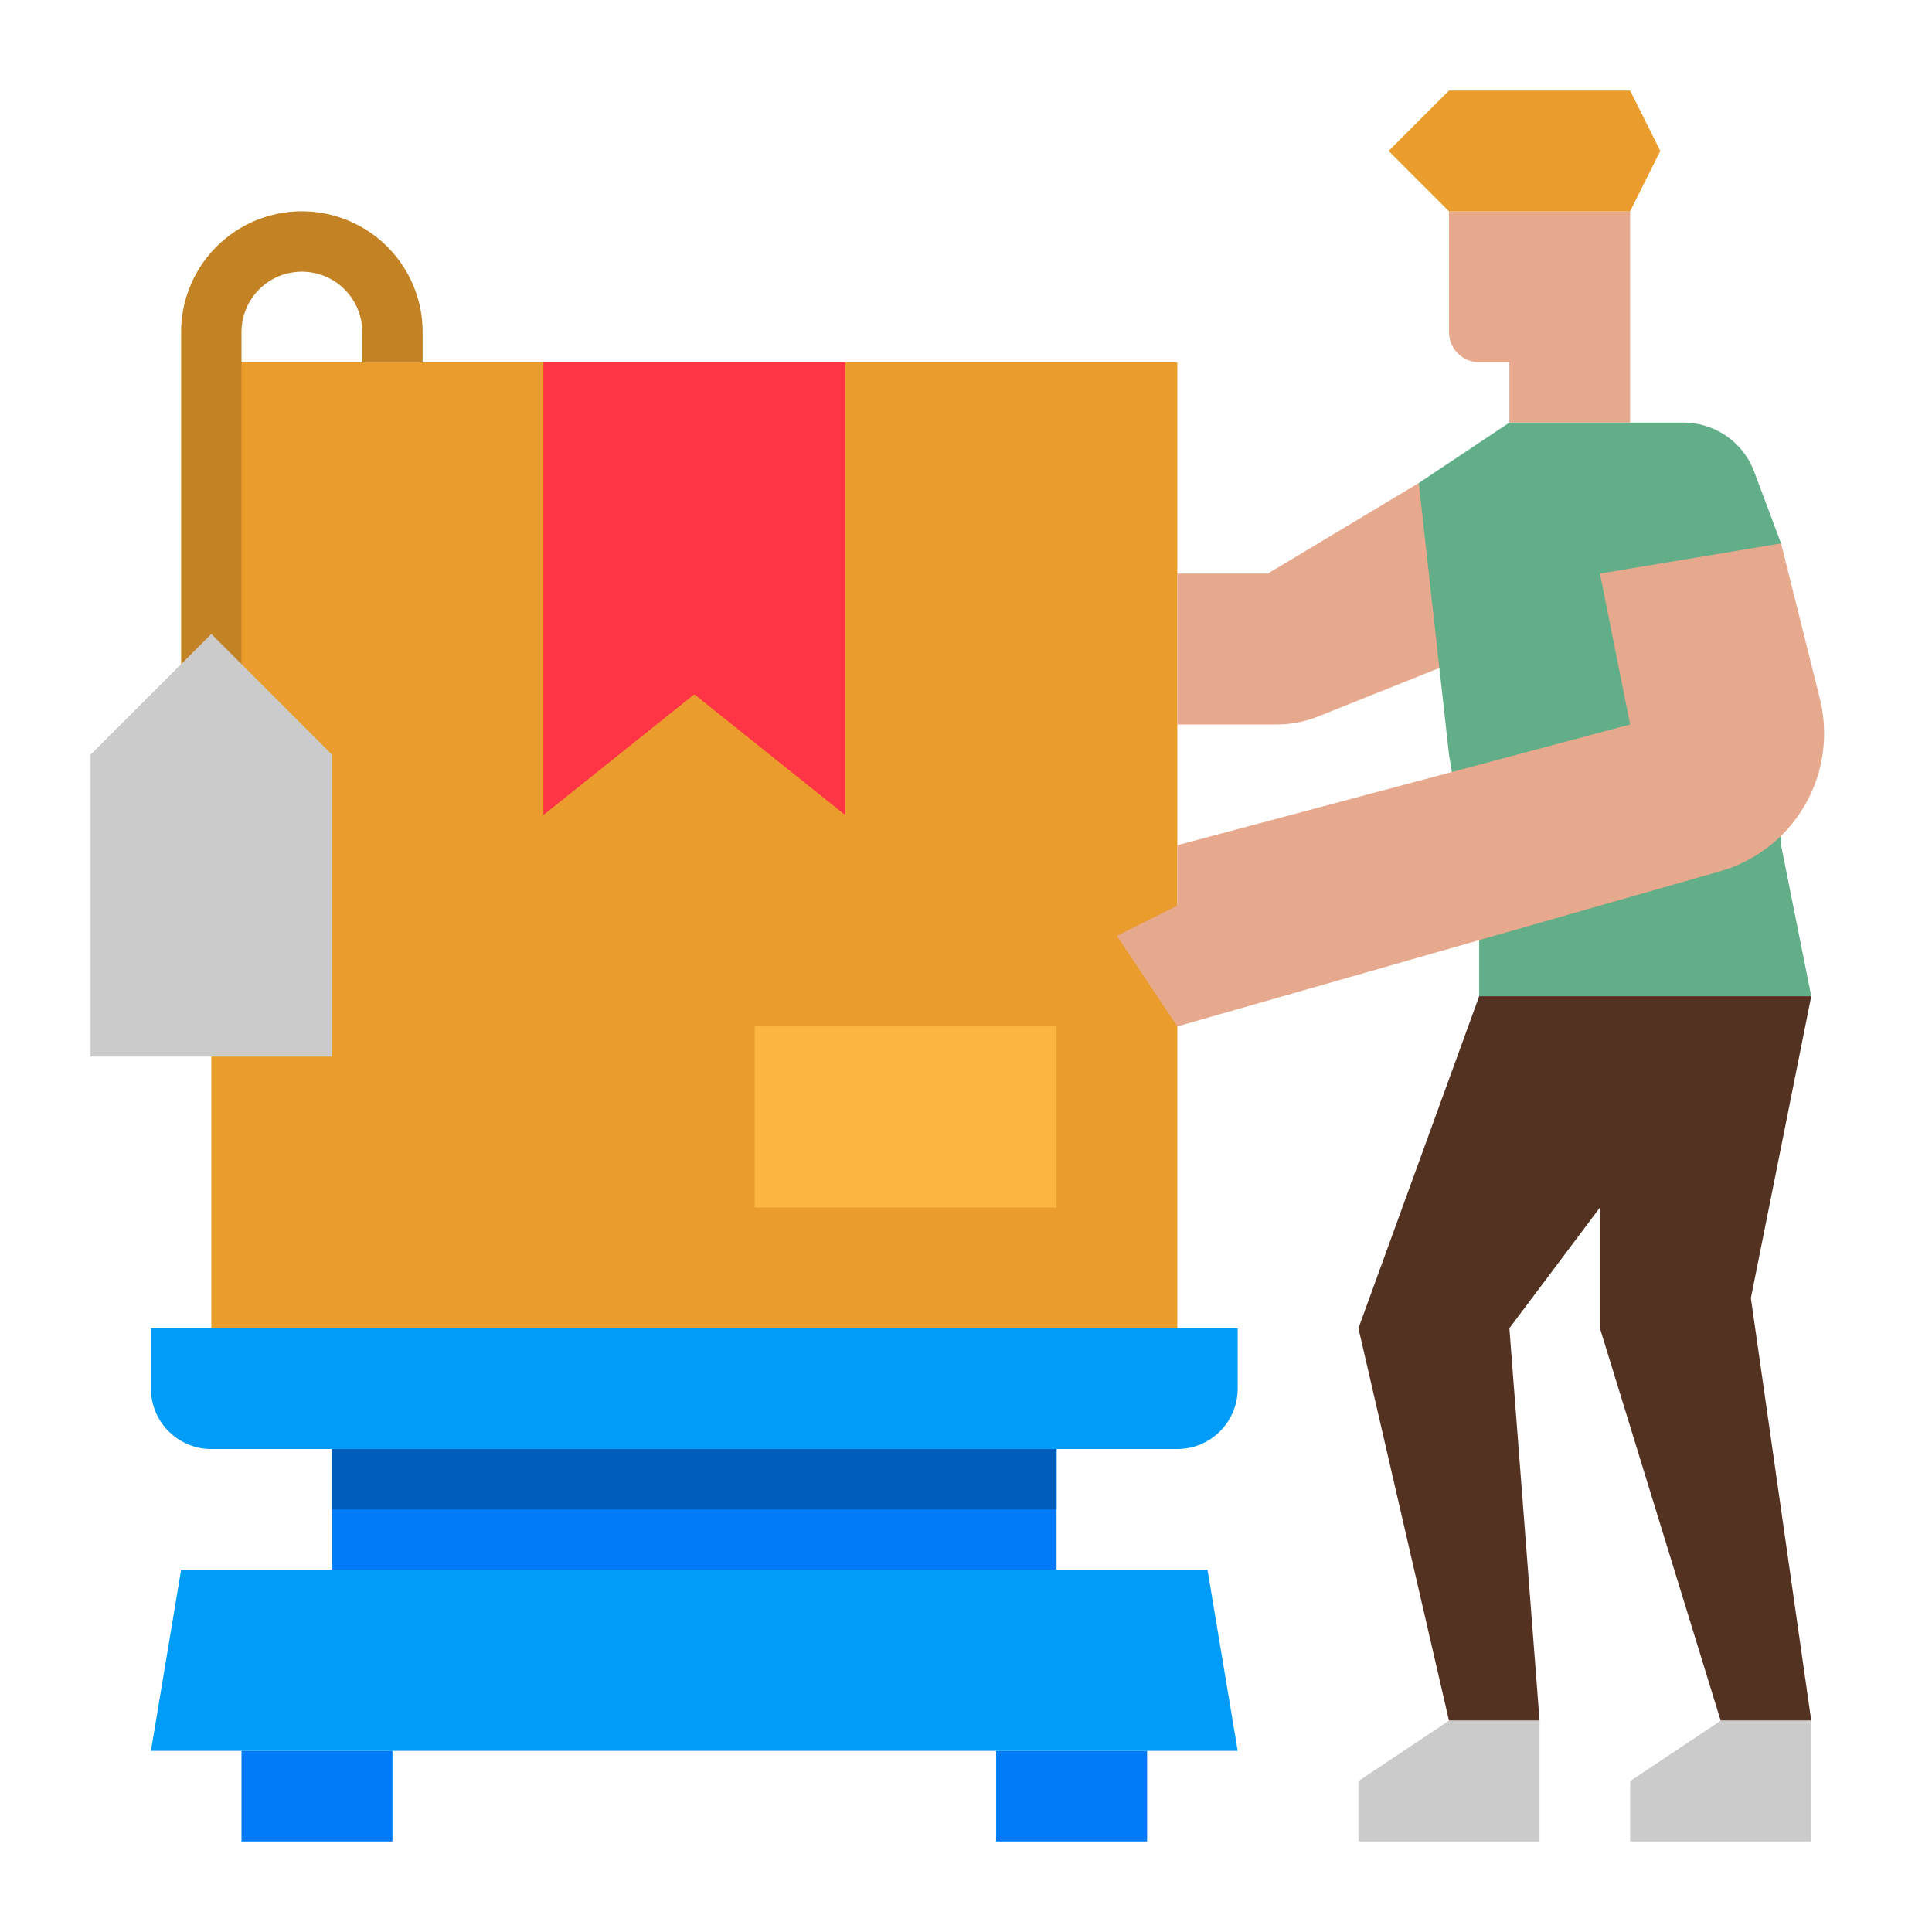 <svg height="512" viewBox="0 0 512 512" width="512" xmlns="http://www.w3.org/2000/svg"><g id="flat"><path d="m56 96h256v256h-256z" fill="#ea9d2d"/><path d="m432 112h-32v-16h-8a8 8 0 0 1 -8-8v-32h48z" fill="#e6a98d"/><path d="m432 56h-48l-16-16 16-16h48l8 16z" fill="#ea9d2d"/><path d="m376 128-40 24h-24v40h26.223a29.985 29.985 0 0 0 11.141-2.146l34.636-13.854z" fill="#e6a98d"/><path d="m472 144-7.133-19.022a20 20 0 0 0 -18.727-12.978h-46.14l-24 16 8 72 8 48v16h88l-8-40z" fill="#62ae88"/><path d="m392 264-32 88 24 104h24l-8-104 24-32v32l32 104h24l-16-112 16-80z" fill="#533222"/><path d="m384 456-24 16v16h48v-32z" fill="#cbcbcb"/><path d="m456 456-24 16v16h48v-32z" fill="#cbcbcb"/><path d="m328 464h-288l8-48h272z" fill="#009cf7"/><path d="m96 96v-8a16 16 0 0 0 -32 0v88a8 8 0 0 1 -16 0v-88a32 32 0 0 1 64 0v8z" fill="#c38325"/><path d="m64 464h40v24h-40z" fill="#007af6"/><path d="m264 464h40v24h-40z" fill="#007af6"/><path d="m312 384h-256a16 16 0 0 1 -16-16v-16h288v16a16 16 0 0 1 -16 16z" fill="#009cf7"/><path d="m88 384h192v32h-192z" fill="#007af6"/><path d="m224 216-40-32-40 32v-120h80z" fill="#ff3444"/><path d="m200 272h80v48h-80z" fill="#fbb540"/><path d="m424 152 8 40-120 32v16l-16 8 16 24 143.848-41.1a38 38 0 0 0 27.268-31.824v-.025a38.05 38.05 0 0 0 -.842-13.944l-10.274-41.107z" fill="#e6a98d"/><path d="m88 280h-64v-80l32-32 32 32z" fill="#cbcbcb"/><path d="m88 384h192v16h-192z" fill="#005dbb"/></g></svg>